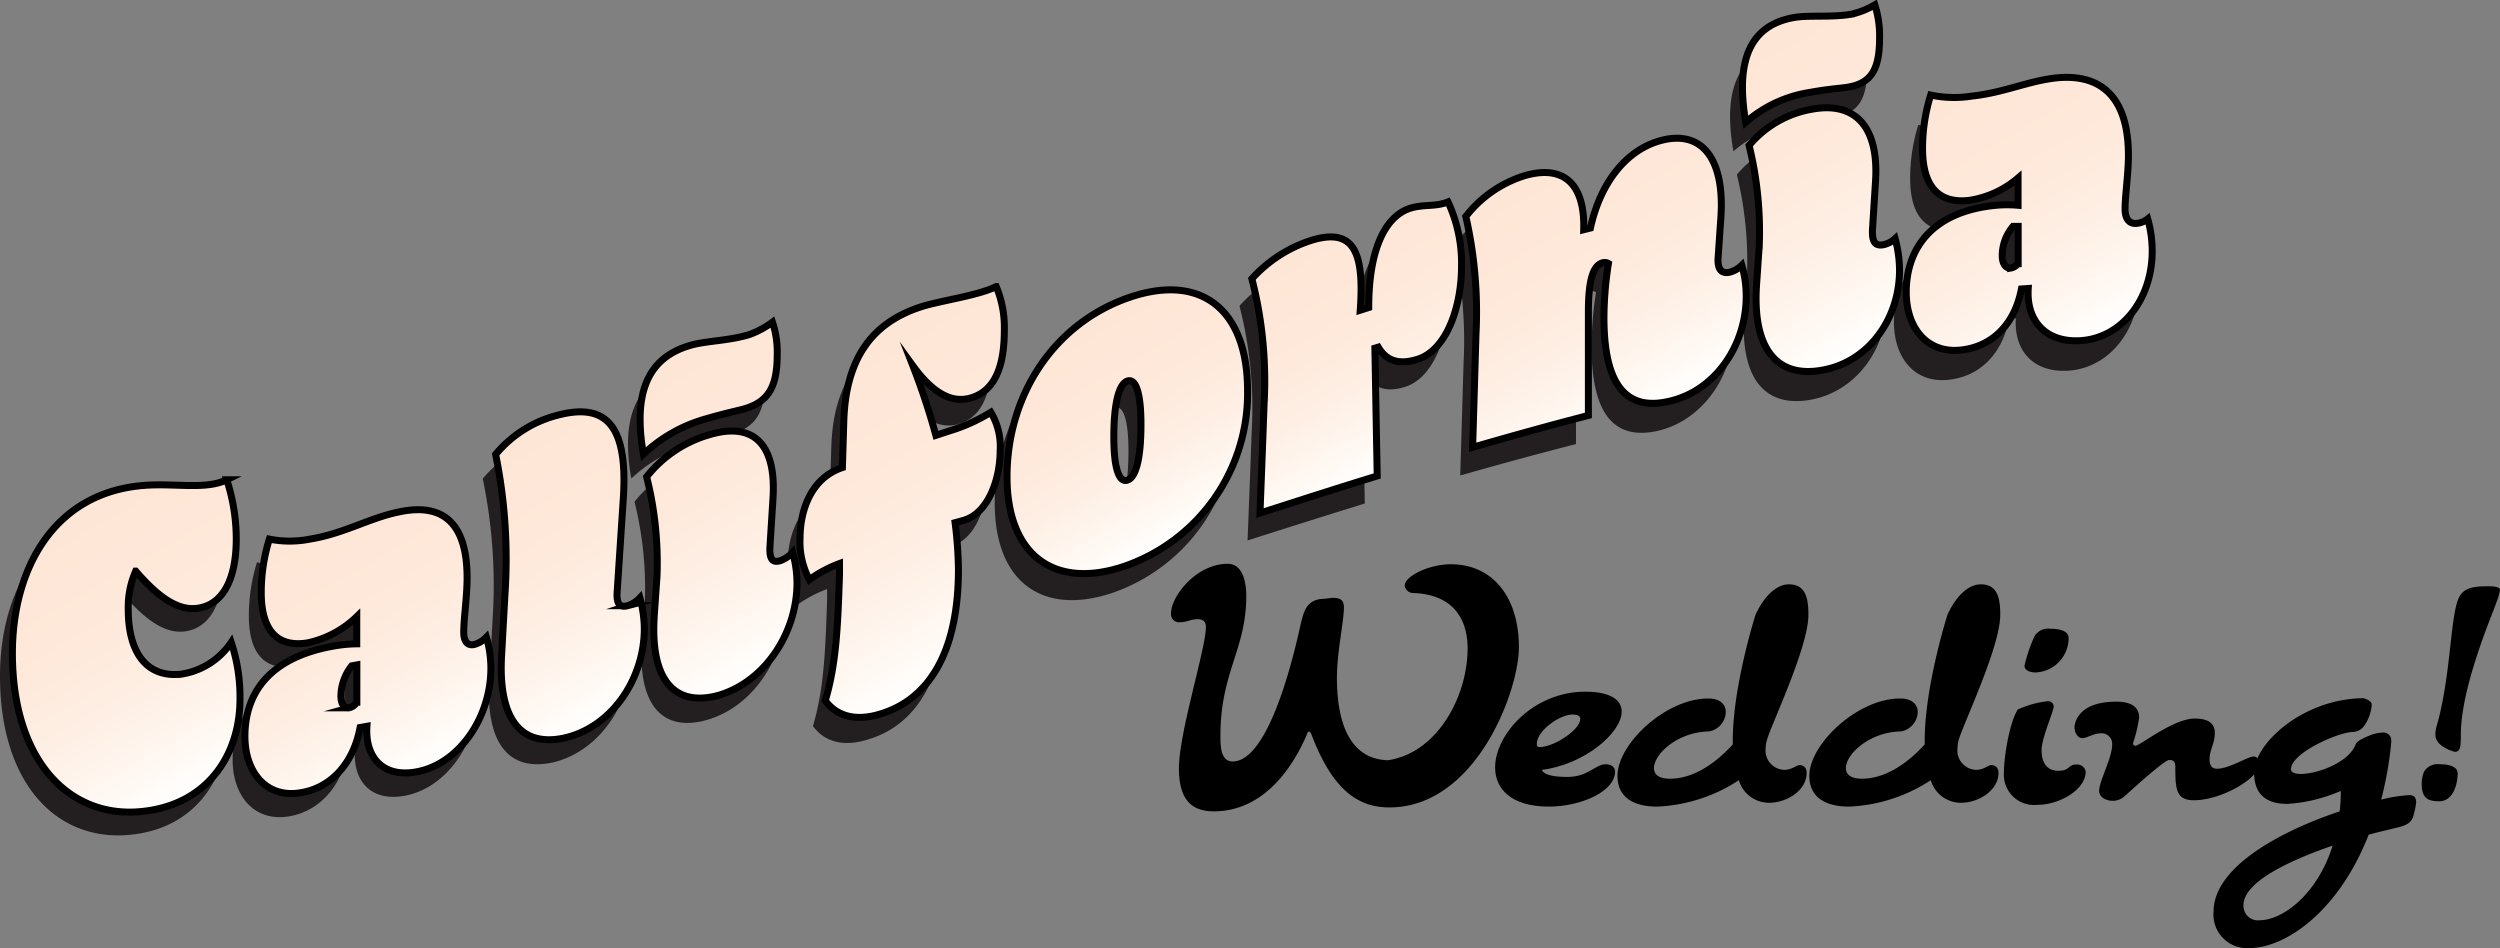<svg id="Layer_1" data-name="Layer 1" xmlns="http://www.w3.org/2000/svg" xmlns:xlink="http://www.w3.org/1999/xlink" viewBox="0 0 268.04 101.64">
  <rect x="0" y="0" width="268.04" height="101.64" fill="#808080" stroke="none"/>
  <defs>
    <style>
      .cls-1 {
        fill: #231f20;
      }

      .cls-10, .cls-11, .cls-2, .cls-3, .cls-4, .cls-5, .cls-6, .cls-7, .cls-8, .cls-9 {
        stroke: #000;
        stroke-miterlimit: 10;
        stroke-width: 0.75px;
      }

      .cls-2 {
        fill: url(#linear-gradient);
      }

      .cls-3 {
        fill: url(#linear-gradient-2);
      }

      .cls-4 {
        fill: url(#linear-gradient-3);
      }

      .cls-5 {
        fill: url(#linear-gradient-4);
      }

      .cls-6 {
        fill: url(#linear-gradient-5);
      }

      .cls-7 {
        fill: url(#linear-gradient-6);
      }

      .cls-8 {
        fill: url(#linear-gradient-7);
      }

      .cls-9 {
        fill: url(#linear-gradient-8);
      }

      .cls-10 {
        fill: url(#linear-gradient-9);
      }

      .cls-11 {
        fill: url(#linear-gradient-10);
      }
    </style>
    <linearGradient id="linear-gradient" x1="32.18" y1="56.05" x2="48.6" y2="84.5" gradientUnits="userSpaceOnUse">
      <stop offset="0" stop-color="#fee6d6"/>
      <stop offset="0.34" stop-color="#fee8d9"/>
      <stop offset="0.62" stop-color="#feeee3"/>
      <stop offset="0.88" stop-color="#fff9f4"/>
      <stop offset="1" stop-color="#fff"/>
    </linearGradient>
    <linearGradient id="linear-gradient-2" x1="55.27" y1="57.98" x2="70.26" y2="83.93" xlink:href="#linear-gradient"/>
    <linearGradient id="linear-gradient-3" x1="77.22" y1="49.3" x2="92.83" y2="76.34" xlink:href="#linear-gradient"/>
    <linearGradient id="linear-gradient-4" x1="93.61" y1="40.84" x2="110.88" y2="70.76" xlink:href="#linear-gradient"/>
    <linearGradient id="linear-gradient-5" x1="113.8" y1="39.33" x2="131.91" y2="70.7" xlink:href="#linear-gradient"/>
    <linearGradient id="linear-gradient-6" x1="139.14" y1="36.49" x2="151.86" y2="58.52" xlink:href="#linear-gradient"/>
    <linearGradient id="linear-gradient-7" x1="163.08" y1="27.81" x2="175.96" y2="50.12" xlink:href="#linear-gradient"/>
    <linearGradient id="linear-gradient-8" x1="187.5" y1="20.07" x2="202.23" y2="45.58" xlink:href="#linear-gradient"/>
    <linearGradient id="linear-gradient-9" x1="211.53" y1="5.68" x2="229.19" y2="36.27" xlink:href="#linear-gradient"/>
    <linearGradient id="linear-gradient-10" x1="232.93" y1="10.67" x2="248.74" y2="38.05" xlink:href="#linear-gradient"/>
  </defs>
  <g>
    <path class="cls-1" d="M24.67,73.68c0-9.08,4.47-17.27,14.16-18,3.26-.25,6.6.5,8.82-.58a20.34,20.34,0,0,1,1,6.39c0,4.2-1.38,7.11-4.28,7.42-2,.2-4.07-1.18-6.5-4a9.62,9.62,0,0,0-.8,4.12c0,4.54,1.89,7.3,5.63,7a7.82,7.82,0,0,0,5.4-3.4,18.3,18.3,0,0,1,1,6.1c0,6-3.6,11.48-10.82,12C30.62,91.3,24.67,85.11,24.67,73.68Z" transform="translate(-24.67 -1.2)"/>
    <path class="cls-1" d="M49.61,82.64c0-4.7,2.72-8.51,9.62-9.65a14.45,14.45,0,0,1,2.36-.22V69.85a10.66,10.66,0,0,1-5.3,2.8c-3.27.51-4.94-1.43-4.94-5.4a19.42,19.42,0,0,1,.87-5.76,11.34,11.34,0,0,0,4.36,0c3.66-.58,6.42-2.28,9.62-2.9,4.83-1,7.22,1.45,7.22,7.11,0,2-.36,4.38-.36,5.82,0,1,.4,1.49,1.12,1.33A2.94,2.94,0,0,0,75.49,72,11.81,11.81,0,0,1,76,75.38c0,5.21-3.3,10.2-7.8,11.11-3.7.75-5.7-1.49-5.48-4.88l-.73.13c-.8,4.21-3.45,6.55-6.42,7C51.9,89.3,49.61,86.51,49.61,82.64Zm12-3.61V75l-.55.09a5.33,5.33,0,0,0-1.16,3.22c0,1,.44,1.36.91,1.28A1.3,1.3,0,0,0,61.59,79Z" transform="translate(-24.67 -1.2)"/>
    <path class="cls-1" d="M77.12,74.06q.18-3.27.37-6.54a56.14,56.14,0,0,0-1.06-15,12.68,12.68,0,0,1,6.76-4.21c5.44-1.37,7.4,1.66,6.93,9l-.66,10c-.1,1.41.33,1.73,1.13,1.51a3,3,0,0,0,1.31-.83,12.82,12.82,0,0,1,.47,3.32c0,5.2-3.3,10.34-8.31,11.61C79.34,84,76.72,81.08,77.12,74.06Z" transform="translate(-24.67 -1.2)"/>
    <path class="cls-1" d="M92,48.81c0-4.5,1.92-6.92,5.41-7.92,1.67-.47,4.06-.45,6.28-1.11a9.72,9.72,0,0,0,2.5-1.33,10.12,10.12,0,0,1,.51,3.48c0,3.54-1,5-3.48,5.79-.62.18-2,.44-4.07,1a16.12,16.12,0,0,0-6.79,3.78A20.34,20.34,0,0,1,92,48.81Zm1.52,21.06c.1-1.41.2-2.83.29-4.24A38.14,38.14,0,0,0,92.7,55a13.06,13.06,0,0,1,6.78-4.5c4.47-1.3,7.12.8,6.76,6.8l-.33,5.26c-.07,1.41.33,1.72,1.12,1.48a3.2,3.2,0,0,0,1.31-.88,12.31,12.31,0,0,1,.47,3.3c0,5.21-3.3,10.45-8.31,11.92C95.78,79.73,93,76.94,93.49,69.87Z" transform="translate(-24.67 -1.2)"/>
    <path class="cls-1" d="M111.83,79.05c1.19-4,1.34-8.12,1.52-13.58l0-1.11a13.15,13.15,0,0,0-3.23,1.72,8.58,8.58,0,0,1-1-4.48c0-2.87,1.12-6.42,4.53-7.53l.15-5c.22-6.52,2.87-10.45,8.24-12.18,2-.66,6.21-1.2,8.09-2.16a11.26,11.26,0,0,1,.87,4.69c0,3.4-.76,6.33-3.41,7.2-1.7.55-3.81.14-6.39-3.44a75.45,75.45,0,0,1,2.47,7.48l1.45-.47a17.63,17.63,0,0,0,4.43-2,7.1,7.1,0,0,1,1,4.18c0,2.82-1.16,6.6-3.88,7.39l-.95.26a42,42,0,0,1,.37,5c0,9.14-3.34,13.86-8.13,15.39C115.42,81.28,113.21,80.92,111.83,79.05Z" transform="translate(-24.67 -1.2)"/>
    <path class="cls-1" d="M131.32,55.15c0-8.9,5.15-16.57,13.25-19.24,7.55-2.49,12.52,1.37,12.52,10.12A19.52,19.52,0,0,1,143.84,64.8C136.4,67.25,131.32,63.57,131.32,55.15Zm14.34-5.58c0-3.35-.55-4.94-1.45-4.65s-1.46,2.35-1.46,6c0,3.35.55,4.94,1.46,4.64S145.66,53.25,145.66,49.57Z" transform="translate(-24.67 -1.2)"/>
    <path class="cls-1" d="M158.43,59.14q.23-5.84.44-11.67A43.65,43.65,0,0,0,157.56,34a14.3,14.3,0,0,1,6.28-4.1c4.76-1.5,5.78,1.36,5.34,7.47l.91-.28c0-6.45,1.88-9.86,4.5-10.64,1.45-.43,2.65-.11,4-.65a15.66,15.66,0,0,1,1.45,6.9c0,4.31-1.59,9.06-4.79,10-1.85.55-3.23.21-4.14-1.33l-.36.11q.12,6.84.25,13.7C166.81,56.48,162.62,57.8,158.43,59.14Z" transform="translate(-24.67 -1.2)"/>
    <path class="cls-1" d="M195.31,38.34a37.92,37.92,0,0,1,.48-5.81.81.81,0,0,0-.58-.09c-1,.23-1.57,1.49-1.57,5.27v11.1q-6.19,1.59-12.41,3.37l.36-12.11a46.14,46.14,0,0,0-1.09-12.6,12.8,12.8,0,0,1,6.39-4.38c4-1.1,6.39.8,6.25,5.86l.72-.19c1.06-4.81,3.85-8.49,7.81-9.42,4.32-1,6.6,2.28,6.17,8.44L207.55,32c-.11,1.41.43,1.78,1.23,1.61a2.84,2.84,0,0,0,1.31-.75,11.88,11.88,0,0,1,.47,3.35c0,5.22-3.3,10.07-8.17,11.19C197.67,48.44,195.31,45.52,195.31,38.34Z" transform="translate(-24.67 -1.2)"/>
    <path class="cls-1" d="M210.16,13.71c0-4.49,1.92-6.82,5.41-7.46,1.67-.31,4.06,0,6.28-.36a8.51,8.51,0,0,0,2.5-1,10.79,10.79,0,0,1,.51,3.56c0,3.54-1,4.87-3.48,5.27-.62.1-2,.18-4.07.54a13.71,13.71,0,0,0-6.79,3.16A21.77,21.77,0,0,1,210.16,13.71Zm1.52,21.17.3-4.22a39.15,39.15,0,0,0-1.09-10.74,11.19,11.19,0,0,1,6.78-3.86c4.47-.78,7.12,1.77,6.76,7.7L224.1,29c-.07,1.4.33,1.77,1.13,1.65a2.67,2.67,0,0,0,1.3-.66,13.07,13.07,0,0,1,.47,3.38c0,5.21-3.3,9.85-8.31,10.71C214,44.87,211.21,41.92,211.68,34.88Z" transform="translate(-24.67 -1.2)"/>
    <path class="cls-1" d="M227.73,35.73c0-4.66,2.72-8.66,9.62-9.3a13.23,13.23,0,0,1,2.36,0V23.51a10.44,10.44,0,0,1-5.3,2.39c-3.27.34-4.94-1.58-4.94-5.56a19.32,19.32,0,0,1,.87-5.75,12.31,12.31,0,0,0,4.36.13c3.67-.37,6.42-1.77,9.62-2,4.83-.24,7.22,2.73,7.22,8.37,0,2-.36,4.31-.36,5.74,0,1,.4,1.58,1.12,1.57a2.32,2.32,0,0,0,1.31-.49,12.87,12.87,0,0,1,.47,3.44c0,5.22-3.3,9.4-7.8,9.6-3.7.17-5.7-2.25-5.48-5.62l-.73.06c-.8,4.12-3.45,6.2-6.42,6.52C230,42.35,227.73,39.61,227.73,35.73Zm12-3v-4l-.55,0A4.87,4.87,0,0,0,238,31.83c0,1,.44,1.39.91,1.35A1.14,1.14,0,0,0,239.71,32.69Z" transform="translate(-24.67 -1.2)"/>
  </g>
  <g>
    <path class="cls-2" d="M26,71.24c0-9.08,4.46-17.27,14.16-18,3.27-.25,6.61.49,8.82-.6A20.34,20.34,0,0,1,50,59c0,4.2-1.38,7.12-4.28,7.43-2,.21-4.07-1.17-6.5-4a9.62,9.62,0,0,0-.8,4.12c0,4.54,1.89,7.3,5.63,6.94a7.9,7.9,0,0,0,5.41-3.42,18.46,18.46,0,0,1,.94,6.09c0,6.06-3.59,11.49-10.82,12.07C32,88.84,26,82.67,26,71.24Z" transform="translate(-24.67 -1.2)"/>
    <path class="cls-3" d="M50.93,80.14c0-4.71,2.73-8.52,9.63-9.69a14.45,14.45,0,0,1,2.36-.22V67.31a10.79,10.79,0,0,1-5.3,2.82c-3.27.52-4.94-1.42-4.94-5.39A19.19,19.19,0,0,1,53.55,59a11.18,11.18,0,0,0,4.36,0c3.66-.59,6.42-2.3,9.62-2.93,4.83-1,7.22,1.43,7.22,7.08,0,2-.36,4.39-.36,5.82,0,1,.4,1.49,1.13,1.33a2.87,2.87,0,0,0,1.3-.78,11.78,11.78,0,0,1,.48,3.34C77.3,78,74,83,69.49,83.92c-3.7.76-5.7-1.47-5.48-4.85l-.73.13c-.8,4.21-3.45,6.56-6.43,7C53.22,86.79,50.93,84,50.93,80.14Zm12-3.65v-4l-.55.1a5.33,5.33,0,0,0-1.16,3.22c0,1,.44,1.36.91,1.28A1.34,1.34,0,0,0,62.92,76.49Z" transform="translate(-24.67 -1.2)"/>
    <path class="cls-4" d="M78.45,71.46l.36-6.54a56.2,56.2,0,0,0-1-15,12.72,12.72,0,0,1,6.75-4.23c5.45-1.4,7.41,1.62,6.94,8.93l-.66,10c-.1,1.42.33,1.73,1.13,1.52a3.15,3.15,0,0,0,1.31-.84,12.81,12.81,0,0,1,.47,3.31c0,5.21-3.3,10.36-8.31,11.65C80.66,81.44,78.05,78.49,78.45,71.46Z" transform="translate(-24.67 -1.2)"/>
    <path class="cls-5" d="M93.3,46.16c0-4.5,1.92-6.93,5.41-7.94,1.67-.48,4.06-.47,6.28-1.14a9.78,9.78,0,0,0,2.5-1.34,10.12,10.12,0,0,1,.51,3.48c0,3.54-1,5.05-3.48,5.8-.62.18-2,.46-4.07,1.06a16.08,16.08,0,0,0-6.79,3.81A20.43,20.43,0,0,1,93.3,46.16Zm1.52,21L95.11,63A37.72,37.72,0,0,0,94,52.32a13.23,13.23,0,0,1,6.79-4.53c4.47-1.31,7.12.78,6.76,6.78l-.33,5.26c-.07,1.41.33,1.72,1.12,1.48a3.24,3.24,0,0,0,1.31-.89,12.31,12.31,0,0,1,.47,3.3c0,5.21-3.3,10.46-8.31,12C97.11,77.06,94.35,74.28,94.82,67.21Z" transform="translate(-24.67 -1.2)"/>
    <path class="cls-6" d="M113.15,76.32c1.2-4,1.35-8.13,1.53-13.59l0-1.11a13.4,13.4,0,0,0-3.23,1.73,8.54,8.54,0,0,1-1-4.47c0-2.88,1.13-6.42,4.54-7.55l.15-5c.21-6.52,2.87-10.47,8.24-12.22,2-.66,6.21-1.22,8.1-2.19a11.36,11.36,0,0,1,.87,4.69c0,3.39-.77,6.33-3.42,7.2-1.7.57-3.81.16-6.39-3.4a74.35,74.35,0,0,1,2.47,7.47l1.46-.48a18.38,18.38,0,0,0,4.43-2,7.11,7.11,0,0,1,1,4.17c0,2.82-1.17,6.6-3.89,7.41l-.94.26a43.9,43.9,0,0,1,.36,5c0,9.14-3.34,13.88-8.13,15.43C116.75,78.53,114.53,78.18,113.15,76.32Z" transform="translate(-24.67 -1.2)"/>
    <path class="cls-7" d="M132.64,52.33c0-8.89,5.16-16.59,13.26-19.29,7.55-2.52,12.53,1.31,12.53,10.07a19.62,19.62,0,0,1-13.26,18.82C137.73,64.42,132.64,60.75,132.64,52.33ZM147,46.69c0-3.35-.55-4.94-1.45-4.64s-1.46,2.35-1.46,6c0,3.35.55,4.93,1.46,4.63S147,50.37,147,46.69Z" transform="translate(-24.67 -1.2)"/>
    <path class="cls-8" d="M159.76,56.21q.23-5.84.44-11.67a44,44,0,0,0-1.31-13.45A14.55,14.55,0,0,1,165.17,27c4.76-1.51,5.77,1.35,5.34,7.46l.91-.29c0-6.45,1.88-9.86,4.5-10.66,1.45-.43,2.65-.12,4-.66a15.58,15.58,0,0,1,1.45,6.89c0,4.31-1.59,9.07-4.79,10-1.85.56-3.23.22-4.14-1.32l-.36.11q.12,6.85.25,13.7C168.14,53.51,164,54.85,159.76,56.21Z" transform="translate(-24.67 -1.2)"/>
    <path class="cls-9" d="M196.64,35.26a37.92,37.92,0,0,1,.48-5.81.81.81,0,0,0-.58-.09c-.95.24-1.57,1.5-1.57,5.28v11.1c-4.14,1.07-8.27,2.22-12.41,3.42L182.92,37a46.05,46.05,0,0,0-1.09-12.59,12.78,12.78,0,0,1,6.39-4.4c4-1.12,6.39.77,6.25,5.82l.72-.18c1.05-4.82,3.85-8.51,7.81-9.45,4.32-1,6.61,2.25,6.17,8.41-.1,1.39-.19,2.79-.29,4.18s.44,1.77,1.23,1.6a2.93,2.93,0,0,0,1.31-.75,11.76,11.76,0,0,1,.47,3.34c0,5.22-3.3,10.09-8.17,11.22C199,45.35,196.64,42.44,196.64,35.26Z" transform="translate(-24.67 -1.2)"/>
    <path class="cls-10" d="M211.49,10.58c0-4.5,1.92-6.82,5.41-7.48,1.67-.32,4.06,0,6.28-.38a8.67,8.67,0,0,0,2.5-1,10.79,10.79,0,0,1,.51,3.56c0,3.54-1,4.88-3.48,5.28-.62.1-2,.18-4.07.56a13.59,13.59,0,0,0-6.79,3.18A20.82,20.82,0,0,1,211.49,10.58ZM213,31.74c.1-1.4.19-2.81.29-4.22a38.64,38.64,0,0,0-1.09-10.73A11.28,11.28,0,0,1,219,12.9c4.47-.8,7.12,1.75,6.76,7.68l-.33,5.22c-.07,1.4.33,1.77,1.12,1.65a2.68,2.68,0,0,0,1.31-.67,13.13,13.13,0,0,1,.47,3.38c0,5.22-3.3,9.86-8.31,10.73C215.3,41.73,212.54,38.78,213,31.74Z" transform="translate(-24.67 -1.2)"/>
    <path class="cls-11" d="M229.05,32.54c0-4.66,2.73-8.67,9.63-9.33a13.23,13.23,0,0,1,2.36,0V20.28a10.44,10.44,0,0,1-5.3,2.41c-3.27.35-4.94-1.57-4.94-5.54a19.09,19.09,0,0,1,.87-5.76,12.11,12.11,0,0,0,4.36.12c3.66-.38,6.42-1.79,9.62-2,4.83-.26,7.22,2.71,7.22,8.34,0,2-.36,4.31-.36,5.75,0,1,.4,1.57,1.13,1.56a2.25,2.25,0,0,0,1.3-.49,12.89,12.89,0,0,1,.48,3.44c0,5.22-3.31,9.41-7.81,9.62-3.7.17-5.7-2.23-5.48-5.6l-.73.05c-.8,4.13-3.45,6.21-6.43,6.54C231.34,39.15,229.06,36.42,229.05,32.54Zm12-3.07v-4l-.55,0a4.89,4.89,0,0,0-1.16,3.11c0,1,.44,1.4.91,1.36A1.14,1.14,0,0,0,241,29.47Z" transform="translate(-24.67 -1.2)"/>
  </g>
  <g>
    <path d="M173.62,87.77c-3.72,0-6.27-2.38-8.35-7.84-.06-.19-.19-.28-.28-.28s-.1,0-.13.13c-.8,1.9-3.76,8.41-10.06,8.41-2.52,0-3.73-1.43-3.73-4.61,0-3.84,2.89-12.85,2.89-15.13,0-.61-.28-.86-.87-.86-.81,0-1.12.32-1.86.32a.87.87,0,0,1-1-1c0-1.74,2.67-5.26,6.06-5.26,1.65,0,2,2,2,3.46,0,5.71-2.77,8.18-2.77,14.94,0,1.08,0,2.79,1.31,2.79,4,0,6.68-12,7.21-14.34.37-1.62.62-2.86,2.23-3.08.44,0,1-.12,1.34-.12.71,0,1.15.22,1.15,1,0,1.55-.75,4.79-.75,7.55,0,3.52.72,8.73,5.47,8.86,5.34-.8,8.54-6.89,8.54-12,0-3.14-1.55-5.8-5.87-5.93a.91.91,0,0,1-.87-.8c0-1,2.58-2.28,4.94-2.28,4.6,0,7.3,3.65,7.3,8.88C187.54,75.21,182.94,87.77,173.62,87.77Z" transform="translate(-24.67 -1.2)"/>
    <path d="M190,83.74s0,.76,2.7.76c2.27,0,3-1.36,4.13-1.36.63,0,1,.32,1,.79,0,2.13-3.67,3.75-7.09,3.75-4.07,0-5.77-1.91-5.77-4.19,0-3.56,4.1-8.13,9.66-8.13,2.79,0,3.91.93,3.91,2.13C198.54,79.78,194.53,83.17,190,83.74Zm3.23-5.93c-1.27,0-3.79,1.68-3.79,3.17,0,.19.06.32.31.32,1.52,0,4.35-1.87,4.35-3C194.13,77.9,193.7,77.81,193.26,77.81Z" transform="translate(-24.67 -1.2)"/>
    <path d="M214.08,80.66a2.52,2.52,0,0,0-.1.73,2.07,2.07,0,0,0,2,2.35c.81,0,1.31-.51,1.62-.51s.77.16.77.83c0,1.94-2.2,3.21-4,3.21a3.37,3.37,0,0,1-3.27-2.42,17.25,17.25,0,0,1-8.76,2.83c-2.39,0-4.25-.89-4.25-3.3,0-3.4,5.15-8.29,9.72-8.29,1.37,0,1.89.7,1.89,1.46a2.17,2.17,0,0,1-1.8,2.07c-3.38.06-5.9,2.44-5.9,3.93,0,.67.5,1.14,1.71,1.14,2.83,0,5.28-2.06,6.74-3.68V80.6c0-5.87,2.45-13.52,2.45-13.52.94-2,2.24-3.23,3.58-3.23,1.83,0,2.08,1.58,2.08,3.3C218.55,70.67,214.45,79.14,214.08,80.66Z" transform="translate(-24.67 -1.2)"/>
    <path d="M234.64,80.66a2.92,2.92,0,0,0-.09.73,2.07,2.07,0,0,0,2,2.35c.81,0,1.3-.51,1.61-.51s.78.16.78.83c0,1.94-2.21,3.21-4,3.21a3.36,3.36,0,0,1-3.26-2.42,17.25,17.25,0,0,1-8.76,2.83c-2.39,0-4.26-.89-4.26-3.3,0-3.4,5.16-8.29,9.73-8.29,1.36,0,1.89.7,1.89,1.46a2.17,2.17,0,0,1-1.8,2.07c-3.39.06-5.9,2.44-5.9,3.93,0,.67.5,1.14,1.71,1.14,2.82,0,5.28-2.06,6.74-3.68V80.6c0-5.87,2.45-13.52,2.45-13.52.93-2,2.24-3.23,3.57-3.23,1.84,0,2.08,1.58,2.08,3.3C239.11,70.67,235,79.14,234.64,80.66Z" transform="translate(-24.67 -1.2)"/>
    <path d="M243.09,87.49a3.24,3.24,0,0,1-3.57-3.43c0-1.68.59-5.4,1.49-6.79a10.47,10.47,0,0,1,3.2-.89.59.59,0,0,1,.65.57c0,.51-1.3,3.37-1.3,4.67s.53,2.22,1.8,2.22,1-.67,1.93-.67a.94.94,0,0,1,1,.73C248.31,85.84,245.52,87.49,243.09,87.49Zm-.21-14.19s-1.15,0-1.15-.73a16.27,16.27,0,0,1,1.08-3.17,1.69,1.69,0,0,1,1.65-.79c.65,0,2,.09,2,1A3.7,3.7,0,0,1,242.88,73.3Z" transform="translate(-24.67 -1.2)"/>
    <path d="M259.9,87c-1.93,0-2-1.21-2-3.55,0-.45-.09-.77-.65-.77s-4.41,3.56-4.85,3.94a1.89,1.89,0,0,1-1.21.44c-.62,0-1.46-.32-1.46-1.08,0-1,1.4-3.55,1.4-4.95a1.13,1.13,0,0,0-1.28-1.2c-.71,0-1.42.51-1.92.51s-.84-.61-.84-1.18c0,0,0-2.73,4.47-2.73,1.93,0,2.46.8,2.46,1.72a15.81,15.81,0,0,1-.65,2.72.26.26,0,0,0,.24.29c.5,0,4.07-2.92,6.37-2.92,1.09,0,2.15.29,2.15,1.52s-.56,1.81-.56,2.86c0,.35.06,1,.8,1,1.31,0,3.3-1.31,3.92-1.31.4,0,.62.35.62.8C266.89,84.66,262.82,87,259.9,87Z" transform="translate(-24.67 -1.2)"/>
    <path d="M283.48,88.44c-.22,1.27-1.3,1.36-2.45,1.65-.78.19-1.59.38-2.4.6-3.26,8.35-9,12.16-12.79,12.16A3.6,3.6,0,0,1,262,98.94c0-4.85,7.36-8.69,13.52-10.75a17.23,17.23,0,0,0,.12-2.19,16.93,16.93,0,0,1-5.72,1.39c-1.92,0-3.57-.73-3.57-3.33,0-3.24,5.41-8,11.78-8,.77.29.83.51.83.76a4.68,4.68,0,0,1-.74,2.1,1.58,1.58,0,0,1-1.28.76c-1.49,0-6.64,2.22-6.64,4,0,.34.43.5,1.05.5,1.71,0,4.94-1.14,5.81-3,.13-.22,0-.51,1.62-1.14a3.49,3.49,0,0,1,1.27-.29.84.84,0,0,1,1,.89v.16a38.6,38.6,0,0,1-1.08,6.13,16.38,16.38,0,0,1,3-.48c.47,0,.75.19.75.79A7.62,7.62,0,0,1,283.48,88.44Zm-18.27,9.8A1.55,1.55,0,0,0,267,99.86c2.24,0,6.06-2.57,7.77-8C269.72,93.61,265.21,95.86,265.21,98.24Z" transform="translate(-24.67 -1.2)"/>
    <path d="M286.18,87.11c-1.18,0-1.86-.32-1.86-1.84a3.26,3.26,0,0,1,.25-1.34,1.69,1.69,0,0,1,1.65-.79c.65,0,1.95.09,1.95,1S287.8,87.11,286.18,87.11Zm6.12-21.26c-.18.69-3.79,8.85-3.79,14.12,0,1.14,0,1.84-.65,1.84,0,0-2.08-.51-2.08-1.84a3.47,3.47,0,0,1,.16-1c1.49-5.23,1.43-11.45,2.3-13.55.52-1.3,1.8-1.36,3.26-1.36.37,0,1.21,0,1.21.41A7.26,7.26,0,0,1,292.3,65.85Z" transform="translate(-24.67 -1.2)"/>
  </g>
</svg>
